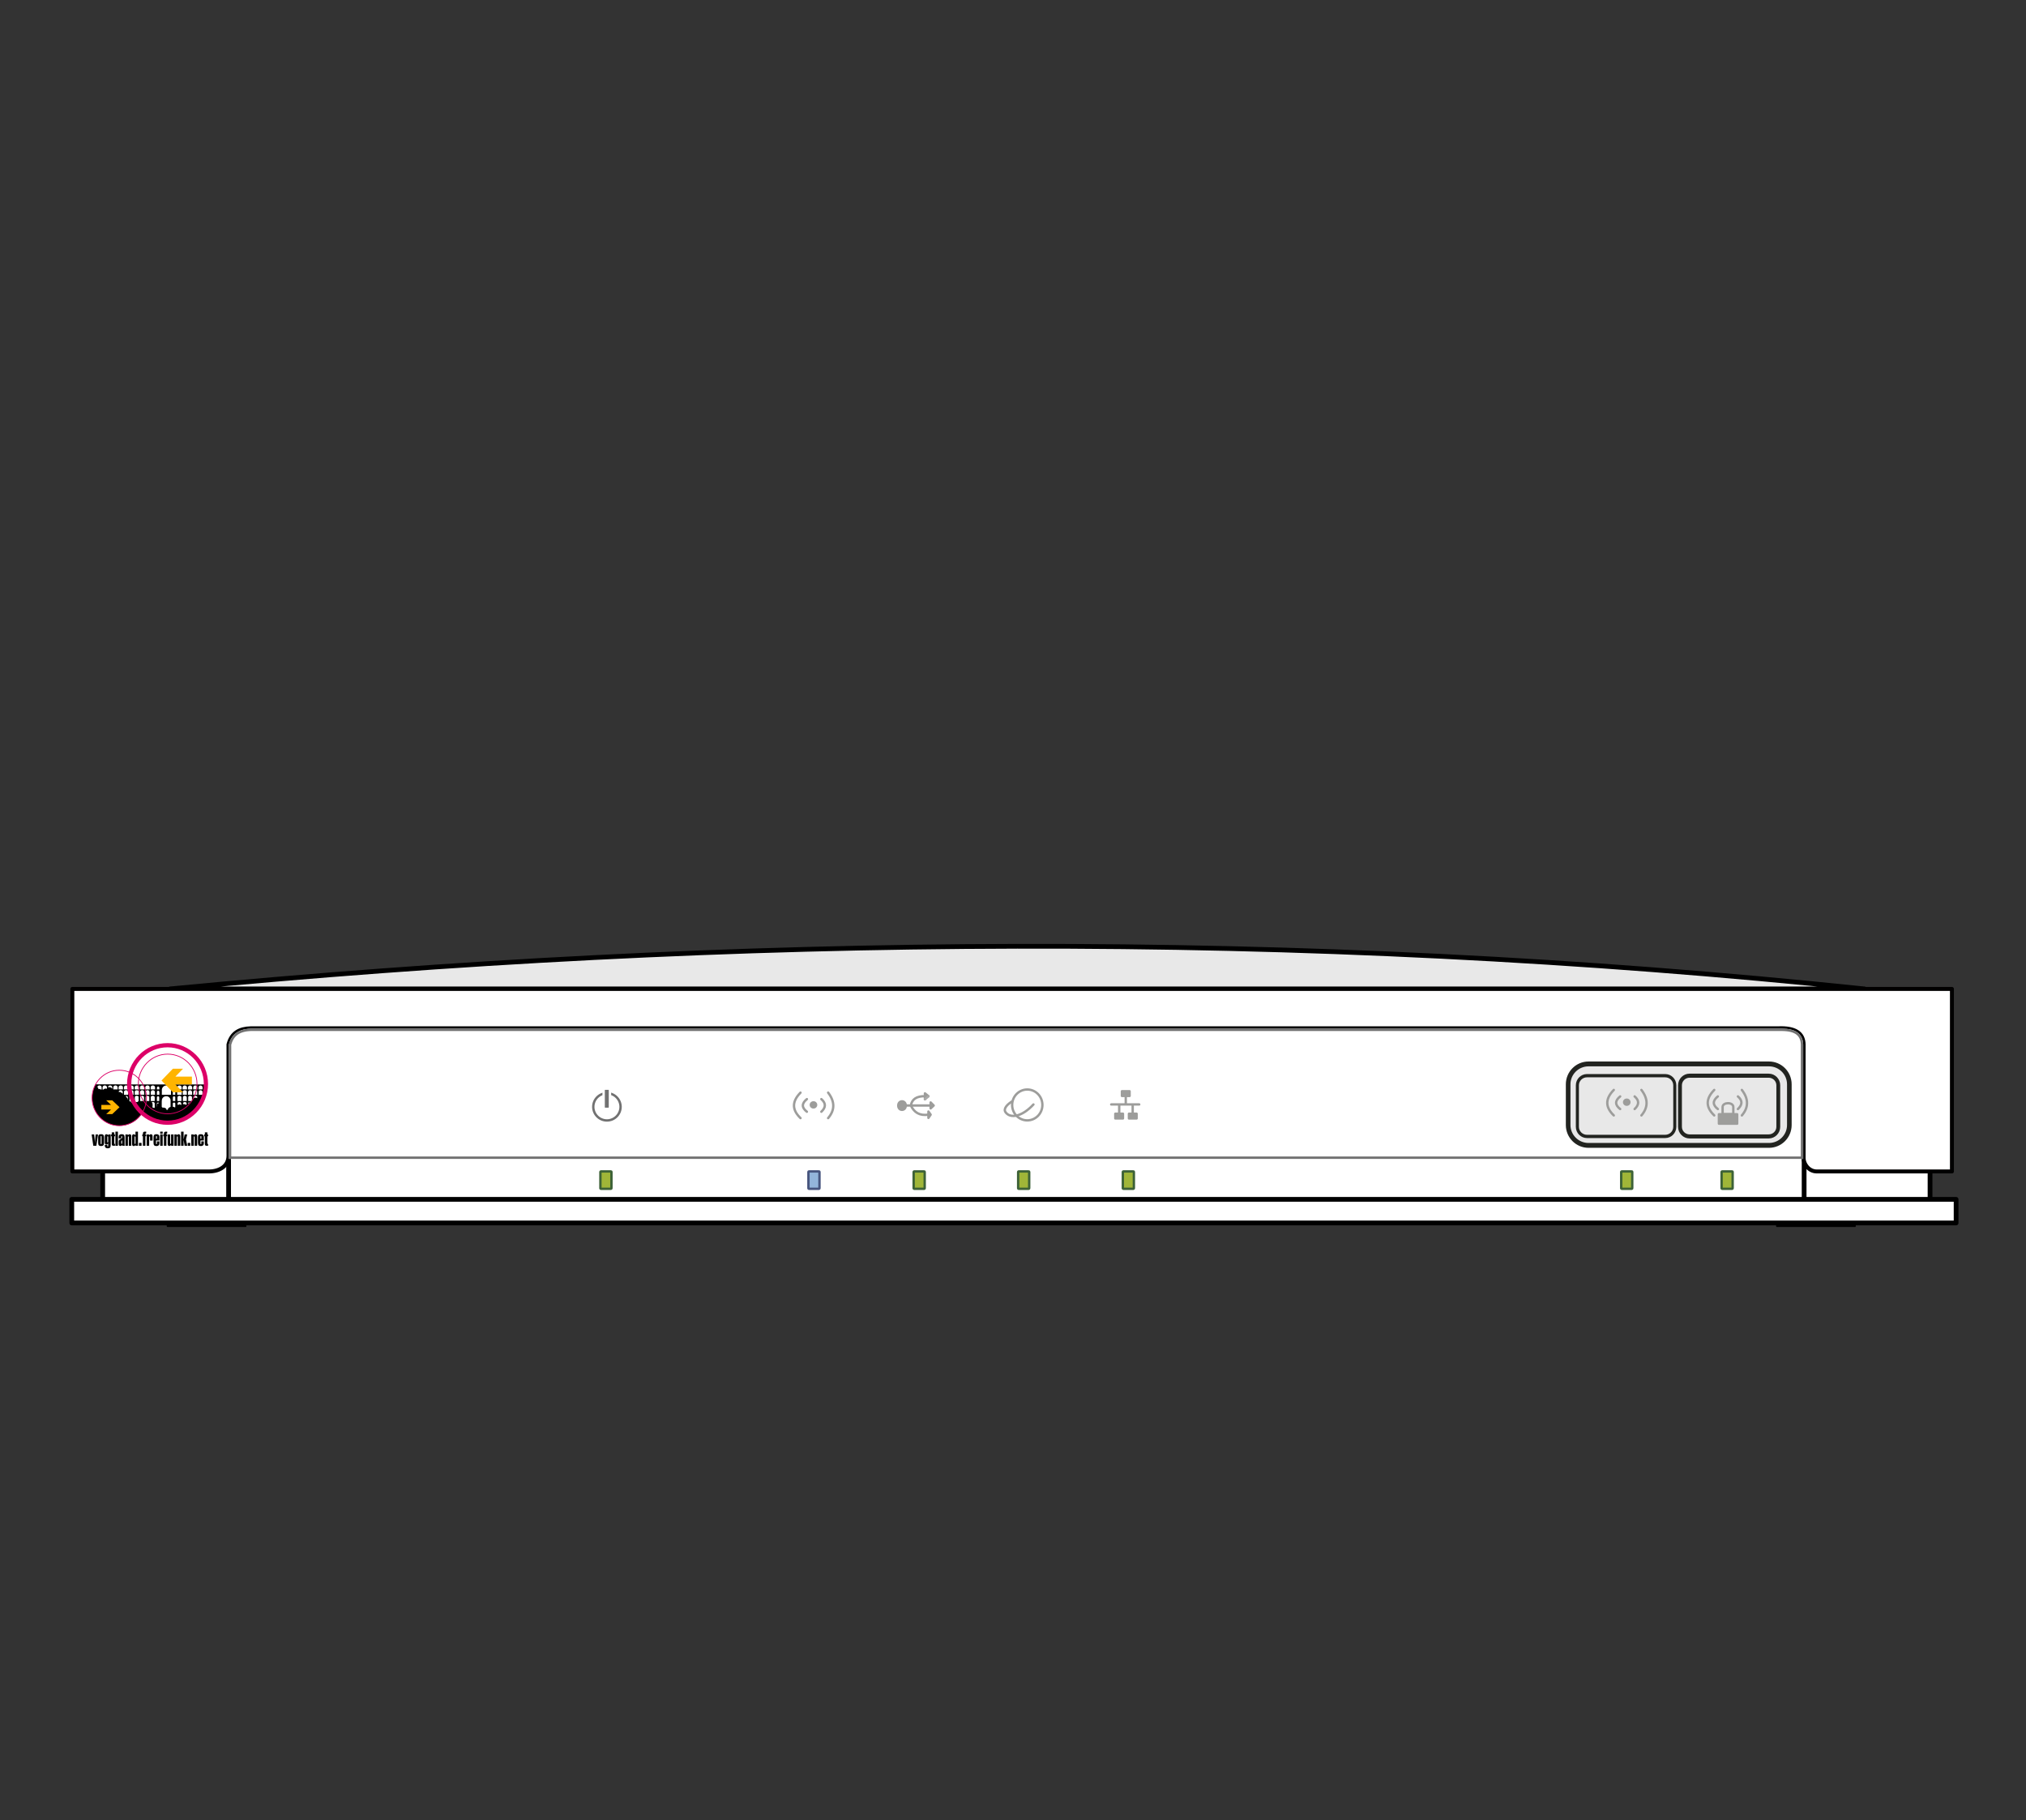 <?xml version="1.0" encoding="UTF-8" standalone="no"?>
<svg
   xmlns:dc="http://purl.org/dc/elements/1.1/"
   xmlns:cc="http://creativecommons.org/ns#"
   xmlns:rdf="http://www.w3.org/1999/02/22-rdf-syntax-ns#"
   xmlns:svg="http://www.w3.org/2000/svg"
   xmlns="http://www.w3.org/2000/svg"
   xmlns:sodipodi="http://sodipodi.sourceforge.net/DTD/sodipodi-0.dtd"
   xmlns:inkscape="http://www.inkscape.org/namespaces/inkscape"
   width="100%"
   height="100%"
   viewBox="0 0 1280 1150"
   version="1.1"
   xml:space="preserve"
   style="fill-rule:evenodd;clip-rule:evenodd;stroke-linecap:round;stroke-linejoin:round;stroke-miterlimit:1.414;"
   id="svg151"
   sodipodi:docname="-1614968110.svg"
   inkscape:version="0.92.2 (5c3e80d, 2017-08-06)"><rect x="0" y="0" width="1280" height="1150" fill="#333333" stroke="none"/><defs
     id="defs155" /><sodipodi:namedview
     pagecolor="#ffffff"
     bordercolor="#666666"
     borderopacity="1"
     objecttolerance="10"
     gridtolerance="10"
     guidetolerance="10"
     inkscape:pageopacity="0"
     inkscape:pageshadow="2"
     inkscape:window-width="2736"
     inkscape:window-height="1719"
     id="namedview153"
     showgrid="false"
     inkscape:zoom="2.4147246"
     inkscape:cx="163.24153"
     inkscape:cy="453.17797"
     inkscape:window-x="-13"
     inkscape:window-y="-13"
     inkscape:window-maximized="1"
     inkscape:current-layer="svg151" /><g
     id="Netgear Front"><g
       transform="matrix(7.637,0,0,1,-863.442,0)"
       id="g4"><rect
         x="130.092"
         y="641.887"
         width="137.214"
         height="123.814"
         style="fill:white;stroke-width:0.18px;stroke:black;"
         id="rect2" /></g><g
       id="boden"><rect
         x="1122.6"
         y="766.36"
         width="49.355"
         height="8.411"
         style="fill:black;stroke-width:1px;stroke:black;"
         id="rect6" /><g
         transform="matrix(1,0,0,1,-1016.77,0)"
         id="g10"><rect
           x="1122.6"
           y="766.36"
           width="49.355"
           height="8.411"
           style="fill:black;stroke-width:1px;stroke:black;"
           id="rect8" /></g><rect
         x="64.872"
         y="727.852"
         width="79.556"
         height="32.669"
         style="fill:white;stroke-width:3px;stroke:black;"
         id="rect12" /><g
         transform="matrix(1,0,0,1,1074.95,0)"
         id="g16"><rect
           x="64.872"
           y="727.852"
           width="79.556"
           height="32.669"
           style="fill:white;stroke-width:3px;stroke:black;"
           id="rect14" /></g><rect
         x="45.343"
         y="757.801"
         width="1190.5"
         height="14.923"
         style="fill:white;stroke-width:3px;stroke:black;"
         id="rect18" /></g><path
       d="M107.462,624.844L1177.9,624.844C821.085,587.453 464.271,590.381 107.462,624.844Z"
       style="fill:rgb(232,232,232);stroke-width:3px;stroke:black;"
       id="path21" /><path
       d="M45.705,740.17L131.933,740.17C138.759,740.17 144.351,736.776 144.351,730.257L144.351,659.958C146.244,652.499 151.473,649.886 158.39,649.724L1123.31,649.724C1134.12,649.214 1139.38,652.731 1139.5,659.958L1139.5,731.857C1139.5,735.254 1142.61,740.17 1147.81,740.17L1233.2,740.17L1233.2,624.844L45.705,624.844L45.705,740.17Z"
       style="fill:white;stroke-width:2.5px;stroke:rgb(1,0,0);"
       id="path23" /><g
       id="red"><path
         d="M144.598,659.958C146.068,654.338 149.674,650.278 158.39,649.947L1125.97,649.947C1133.74,650.026 1138.98,652.562 1139.24,659.958L1139.24,732.227L144.598,732.227L144.598,659.958Z"
         style="fill:white;"
         id="path25" /><path
         d="M1126.15,649.95L1126.34,649.953L1126.52,649.957L1126.69,649.962L1126.87,649.968L1127.05,649.975L1127.22,649.983L1127.4,649.992L1127.57,650.001L1127.75,650.012L1127.92,650.024L1128.09,650.036L1128.26,650.05L1128.43,650.065L1128.6,650.08L1128.76,650.097L1128.93,650.114L1129.09,650.133L1129.26,650.153L1129.42,650.173L1129.58,650.195L1129.74,650.218L1129.9,650.242L1130.06,650.267L1130.22,650.293L1130.37,650.32L1130.53,650.348L1130.68,650.377L1130.83,650.407L1130.99,650.439L1131.14,650.471L1131.29,650.505L1131.43,650.539L1131.58,650.575L1131.73,650.612L1131.87,650.65L1132.02,650.69L1132.16,650.73L1132.3,650.772L1132.44,650.814L1132.58,650.858L1132.71,650.903L1132.85,650.95L1132.99,650.997L1133.12,651.046L1133.25,651.096L1133.38,651.147L1133.52,651.199L1133.64,651.253L1133.77,651.308L1133.9,651.364L1134.02,651.421L1134.15,651.48L1134.27,651.539L1134.39,651.601L1134.51,651.663L1134.63,651.727L1134.75,651.792L1134.86,651.858L1134.98,651.925L1135.09,651.994L1135.2,652.064L1135.31,652.136L1135.42,652.209L1135.53,652.283L1135.64,652.359L1135.74,652.435L1135.84,652.514L1135.95,652.593L1136.05,652.674L1136.15,652.757L1136.24,652.84L1136.34,652.926L1136.44,653.012L1136.53,653.1L1136.62,653.189L1136.71,653.28L1136.8,653.372L1136.89,653.466L1136.98,653.561L1137.06,653.658L1137.14,653.756L1137.23,653.855L1137.31,653.956L1137.38,654.059L1137.46,654.163L1137.54,654.268L1137.61,654.375L1137.68,654.483L1137.76,654.593L1137.83,654.705L1137.89,654.818L1137.96,654.932L1138.02,655.048L1138.09,655.166L1138.15,655.285L1138.21,655.405L1138.27,655.528L1138.33,655.652L1138.38,655.777L1138.43,655.904L1138.49,656.033L1138.54,656.163L1138.58,656.295L1138.63,656.428L1138.68,656.563L1138.72,656.7L1138.76,656.838L1138.8,656.978L1138.84,657.119L1138.88,657.263L1138.91,657.408L1138.95,657.554L1138.98,657.702L1139.01,657.852L1139.04,658.004L1139.06,658.157L1139.09,658.312L1139.11,658.469L1139.13,658.628L1139.15,658.788L1139.17,658.95L1139.18,659.113L1139.2,659.279L1139.21,659.446L1139.22,659.615L1139.23,659.785L1139.24,659.958L1139.24,732.227L144.598,732.227L144.598,659.958L144.633,659.826L144.669,659.695L144.705,659.565L144.742,659.436L144.78,659.306L144.819,659.178L144.859,659.05L144.9,658.923L144.941,658.796L144.983,658.67L145.026,658.545L145.07,658.42L145.115,658.296L145.161,658.172L145.208,658.05L145.255,657.928L145.304,657.806L145.353,657.685L145.404,657.565L145.455,657.446L145.507,657.327L145.56,657.209L145.615,657.092L145.67,656.975L145.726,656.859L145.783,656.744L145.841,656.63L145.9,656.516L145.961,656.403L146.022,656.291L146.084,656.18L146.147,656.069L146.212,655.959L146.277,655.85L146.344,655.742L146.411,655.634L146.48,655.528L146.55,655.422L146.621,655.316L146.693,655.212L146.766,655.109L146.84,655.006L146.915,654.904L146.992,654.803L147.07,654.703L147.148,654.604L147.228,654.505L147.31,654.408L147.392,654.311L147.476,654.215L147.56,654.12L147.646,654.026L147.734,653.933L147.822,653.841L147.912,653.749L148.003,653.659L148.095,653.569L148.189,653.481L148.283,653.393L148.379,653.306L148.477,653.22L148.575,653.136L148.675,653.052L148.777,652.969L148.879,652.887L148.983,652.806L149.088,652.726L149.195,652.647L149.303,652.569L149.412,652.492L149.523,652.416L149.635,652.341L149.749,652.267L149.864,652.194L149.98,652.122L150.098,652.051L150.217,651.981L150.338,651.912L150.46,651.845L150.583,651.778L150.708,651.712L150.835,651.648L150.963,651.584L151.092,651.522L151.223,651.461L151.356,651.401L151.489,651.341L151.625,651.283L151.762,651.227L151.9,651.171L152.041,651.116L152.182,651.063L152.325,651.011L152.47,650.959L152.617,650.909L152.764,650.861L152.914,650.813L153.065,650.766L153.218,650.721L153.372,650.677L153.528,650.634L153.686,650.592L153.845,650.552L154.006,650.512L154.169,650.474L154.333,650.437L154.499,650.402L154.667,650.367L154.836,650.334L155.008,650.302L155.18,650.271L155.355,650.242L155.531,650.214L155.709,650.187L155.889,650.161L156.071,650.137L156.254,650.114L156.439,650.092L156.626,650.072L156.815,650.053L157.005,650.035L157.197,650.018L157.391,650.003L157.587,649.989L157.785,649.977L157.985,649.966L158.186,649.956L158.39,649.947L1125.97,649.947L1126.15,649.95ZM158.421,651.448L158.253,651.454L158.063,651.464L157.874,651.474L157.687,651.486L157.502,651.499L157.32,651.513L157.139,651.529L156.96,651.545L156.783,651.563L156.608,651.583L156.435,651.603L156.264,651.624L156.094,651.647L155.927,651.671L155.762,651.696L155.598,651.722L155.436,651.749L155.276,651.778L155.118,651.807L154.962,651.838L154.808,651.87L154.655,651.902L154.504,651.936L154.356,651.971L154.208,652.007L154.063,652.044L153.92,652.082L153.778,652.121L153.637,652.161L153.499,652.202L153.362,652.244L153.227,652.287L153.094,652.331L152.963,652.376L152.833,652.422L152.704,652.469L152.578,652.517L152.453,652.566L152.329,652.615L152.208,652.666L152.087,652.717L151.968,652.77L151.852,652.823L151.736,652.877L151.622,652.932L151.509,652.988L151.398,653.044L151.288,653.102L151.18,653.161L151.073,653.22L150.968,653.28L150.864,653.341L150.761,653.402L150.66,653.465L150.561,653.528L150.462,653.592L150.364,653.658L150.269,653.723L150.174,653.79L150.081,653.857L149.989,653.926L149.898,653.995L149.808,654.064L149.72,654.135L149.633,654.206L149.547,654.279L149.462,654.352L149.378,654.426L149.295,654.5L149.214,654.576L149.133,654.652L149.054,654.729L148.976,654.807L148.899,654.885L148.822,654.965L148.748,655.045L148.673,655.126L148.6,655.208L148.528,655.29L148.457,655.374L148.387,655.458L148.318,655.543L148.25,655.629L148.182,655.716L148.116,655.803L148.051,655.892L147.986,655.981L147.922,656.071L147.86,656.162L147.798,656.253L147.737,656.346L147.677,656.439L147.618,656.533L147.56,656.628L147.502,656.724L147.446,656.821L147.39,656.918L147.335,657.016L147.281,657.115L147.228,657.215L147.175,657.316L147.123,657.418L147.073,657.52L147.023,657.623L146.973,657.727L146.925,657.832L146.877,657.938L146.83,658.044L146.784,658.152L146.739,658.26L146.694,658.368L146.651,658.478L146.608,658.589L146.565,658.7L146.524,658.812L146.483,658.925L146.443,659.038L146.404,659.153L146.365,659.268L146.327,659.384L146.29,659.5L146.253,659.617L146.218,659.736L146.183,659.855L146.148,659.974L146.115,660.094L146.098,660.155L146.098,730.727L1137.74,730.727L1137.74,659.988L1137.73,659.854L1137.73,659.7L1137.71,659.548L1137.7,659.398L1137.69,659.25L1137.68,659.104L1137.66,658.96L1137.64,658.818L1137.63,658.678L1137.61,658.54L1137.58,658.404L1137.56,658.27L1137.54,658.137L1137.51,658.007L1137.48,657.878L1137.45,657.752L1137.42,657.627L1137.39,657.504L1137.36,657.383L1137.32,657.263L1137.29,657.146L1137.25,657.03L1137.21,656.916L1137.17,656.803L1137.13,656.693L1137.09,656.584L1137.05,656.476L1137,656.371L1136.96,656.266L1136.91,656.164L1136.86,656.063L1136.81,655.964L1136.76,655.866L1136.71,655.769L1136.66,655.674L1136.6,655.58L1136.55,655.489L1136.49,655.398L1136.43,655.308L1136.37,655.22L1136.31,655.133L1136.25,655.048L1136.19,654.963L1136.12,654.88L1136.06,654.799L1135.99,654.718L1135.93,654.639L1135.86,654.56L1135.79,654.483L1135.71,654.407L1135.64,654.332L1135.57,654.258L1135.49,654.185L1135.42,654.113L1135.34,654.042L1135.26,653.973L1135.18,653.904L1135.1,653.836L1135.02,653.769L1134.93,653.704L1134.85,653.639L1134.76,653.575L1134.67,653.512L1134.58,653.45L1134.49,653.389L1134.4,653.329L1134.3,653.27L1134.21,653.212L1134.11,653.155L1134.01,653.099L1133.91,653.043L1133.81,652.989L1133.71,652.936L1133.6,652.883L1133.5,652.832L1133.39,652.781L1133.28,652.731L1133.17,652.682L1133.06,652.635L1132.95,652.588L1132.83,652.542L1132.72,652.497L1132.6,652.453L1132.48,652.41L1132.36,652.368L1132.24,652.326L1132.12,652.286L1131.99,652.247L1131.87,652.209L1131.74,652.171L1131.61,652.135L1131.48,652.099L1131.35,652.065L1131.22,652.031L1131.09,651.998L1130.95,651.967L1130.81,651.936L1130.68,651.906L1130.54,651.877L1130.4,651.85L1130.25,651.823L1130.11,651.797L1129.97,651.772L1129.82,651.748L1129.67,651.724L1129.53,651.702L1129.38,651.681L1129.22,651.661L1129.07,651.641L1128.92,651.623L1128.76,651.605L1128.61,651.589L1128.45,651.573L1128.29,651.559L1128.13,651.545L1127.97,651.532L1127.81,651.52L1127.65,651.509L1127.49,651.499L1127.32,651.489L1127.15,651.481L1126.99,651.474L1126.82,651.467L1126.65,651.461L1126.48,651.457L1126.31,651.453L1126.13,651.45L1125.96,651.448L158.421,651.448Z"
         style="fill:rgb(113,113,113);"
         id="path27" /></g><g
       id="buttons"
       transform="matrix(0.951,0,0,1,48.557,0)"><path
         d="M1137.67,685.1C1137.67,677.997 1131.61,672.23 1124.14,672.23L1004.26,672.23C996.79,672.23 990.726,677.997 990.726,685.1L990.726,710.839C990.726,717.942 996.79,723.708 1004.26,723.708L1124.14,723.708C1131.61,723.708 1137.67,717.942 1137.67,710.839L1137.67,685.1Z"
         style="fill:rgb(232,232,232);stroke-width:3.07px;stroke:rgb(34,36,32);"
         id="path30" /><g
         transform="matrix(0.992,0,0,1,9.337,0)"
         id="g34"><path
           d="M1130.03,685.726C1130.03,682.38 1127.15,679.665 1123.6,679.665L1070.62,679.665C1067.08,679.665 1064.2,682.38 1064.2,685.726L1064.2,711.978C1064.2,715.324 1067.08,718.039 1070.62,718.039L1123.6,718.039C1127.15,718.039 1130.03,715.324 1130.03,711.978L1130.03,685.726Z"
           style="fill:rgb(232,232,232);stroke-width:2.57px;stroke:rgb(34,36,32);"
           id="path32" /></g><g
         transform="matrix(0.983,0,0,1,-49.252,0)"
         id="g38"><path
           d="M1130.03,685.726C1130.03,682.38 1127.13,679.665 1123.55,679.665L1070.68,679.665C1067.1,679.665 1064.2,682.38 1064.2,685.726L1064.2,711.978C1064.2,715.324 1067.1,718.039 1070.68,718.039L1123.55,718.039C1127.13,718.039 1130.03,715.324 1130.03,711.978L1130.03,685.726Z"
           style="fill:rgb(232,232,232);stroke-width:2.07px;stroke:rgb(34,36,32);"
           id="path36" /></g></g><g
       id="Beschriftung"
       transform="matrix(1,0,0,1,0,185.87)"><g
         id="wifi"><path
           d="M1019.57,502.796C1013.58,508.899 1014.62,514.14 1019.57,518.901"
           style="fill:none;stroke-width:1.5px;stroke:rgb(157,157,155);"
           id="path41" /><path
           d="M1037.02,502.796C1041.43,508.555 1041.3,513.911 1037.02,518.901"
           style="fill:none;stroke-width:1.5px;stroke:rgb(157,157,155);"
           id="path43" /><ellipse
           cx="1027.76"
           cy="510.538"
           rx="1.654"
           ry="1.591"
           style="fill:rgb(157,157,155);stroke-width:1.5px;stroke:rgb(157,157,155);"
           id="ellipse45" /><path
           d="M1023.6,506.896C1020.11,509.701 1020.33,512.351 1023.6,514.873"
           style="fill:none;stroke-width:1.5px;stroke:rgb(157,157,155);"
           id="path47" /><path
           d="M1032.74,506.896C1035.78,509.521 1035.6,512.182 1032.74,514.873"
           style="fill:none;stroke-width:1.5px;stroke:rgb(157,157,155);"
           id="path49" /></g><g
         id="wifi secure"
         transform="matrix(1,0,0,1,63.461,0)"><path
           d="M1019.57,502.796C1013.58,508.899 1014.62,514.14 1019.57,518.901"
           style="fill:none;stroke-width:1.5px;stroke:rgb(157,157,155);"
           id="path52" /><path
           d="M1037.02,502.796C1041.43,508.555 1041.3,513.911 1037.02,518.901"
           style="fill:none;stroke-width:1.5px;stroke:rgb(157,157,155);"
           id="path54" /><g
           transform="matrix(1,0,0,1,-1.752,0)"
           id="g58"><path
             d="M1023.6,506.896C1020.11,509.701 1020.33,512.351 1023.6,514.873"
             style="fill:none;stroke-width:1.5px;stroke:rgb(157,157,155);"
             id="path56" /></g><g
           transform="matrix(1,0,0,1,-68.992,0)"
           id="g62"><rect
             x="1091.52"
             y="518.16"
             width="11.528"
             height="5.96"
             style="fill:rgb(157,157,155);stroke-width:1.5px;stroke:rgb(157,157,155);"
             id="rect60" /></g><g
           transform="matrix(1,0,0,1,-68.992,0)"
           id="g66"><path
             d="M1093.85,518.137L1093.85,513.588C1093.85,510.4 1100.61,510.34 1100.61,513.588L1100.61,518.137L1093.85,518.137Z"
             style="fill:none;stroke-width:1.5px;stroke:rgb(157,157,155);"
             id="path64" /></g><g
           transform="matrix(1,0,0,1,1.787,0)"
           id="g70"><path
             d="M1032.74,506.896C1035.78,509.521 1035.6,512.182 1032.74,514.873"
             style="fill:none;stroke-width:1.5px;stroke:rgb(157,157,155);"
             id="path68" /></g></g><g
         id="usb"
         transform="matrix(1,0,0,1,-1.134,0)"><ellipse
           cx="571.006"
           cy="512.691"
           rx="2.363"
           ry="2.68"
           style="fill:rgb(157,157,155);stroke-width:1.5px;stroke:rgb(157,157,155);"
           id="ellipse73" /><path
           d="M571.367,512.64L591.021,512.64L589.102,510.702L589.102,514.443L591.021,512.64L576.604,512.64C577.242,508.629 580.24,506.696 585.494,506.755L587.709,506.755L585.494,504.967L585.494,508.697L585.494,506.755C580.558,506.702 577.332,508.395 576.604,512.64C578.665,517.021 582.148,519.272 587.709,518.411L587.709,516.448L589.102,518.411L587.709,520.46L587.709,518.411"
           style="fill:none;stroke-width:1.5px;stroke:rgb(157,157,155);"
           id="path75" /><path
           d="M587.709,506.844L585.494,508.697"
           style="fill:none;stroke-width:1.5px;stroke:rgb(170,170,169);"
           id="path77" /></g><g
         id="online"><ellipse
           cx="649.019"
           cy="512.278"
           rx="9.557"
           ry="9.754"
           style="fill:white;stroke-width:1.5px;stroke:rgb(157,157,155);"
           id="ellipse80" /><path
           d="M639.222,510.138C634.846,512.997 634.214,515.404 635.255,516.842C638.233,521.082 645.716,519.778 652.917,511.973"
           style="fill:none;stroke-width:1.5px;stroke:rgb(157,157,155);"
           id="path82" /></g><g
         id="wifi1"
         transform="matrix(1,0,0,1,-513.822,1.701)"><path
           d="M1019.57,502.796C1013.58,508.899 1014.62,514.14 1019.57,518.901"
           style="fill:none;stroke-width:1.5px;stroke:rgb(157,157,155);"
           id="path85" /><path
           d="M1037.02,502.796C1041.43,508.555 1041.3,513.911 1037.02,518.901"
           style="fill:none;stroke-width:1.5px;stroke:rgb(157,157,155);"
           id="path87" /><ellipse
           cx="1027.76"
           cy="510.538"
           rx="1.654"
           ry="1.591"
           style="fill:rgb(157,157,155);stroke-width:1.5px;stroke:rgb(157,157,155);"
           id="ellipse89" /><path
           d="M1023.6,506.896C1020.11,509.701 1020.33,512.351 1023.6,514.873"
           style="fill:none;stroke-width:1.5px;stroke:rgb(157,157,155);"
           id="path91" /><path
           d="M1032.74,506.896C1035.78,509.521 1035.6,512.182 1032.74,514.873"
           style="fill:none;stroke-width:1.5px;stroke:rgb(157,157,155);"
           id="path93" /></g><g
         id="power"><g
           transform="matrix(1,0,0,1,-0.146,0)"
           id="g98"><ellipse
             cx="383.593"
             cy="513.473"
             rx="8.626"
             ry="8.604"
             style="fill:white;stroke-width:1.5px;stroke:rgb(113,113,113);"
             id="ellipse96" /></g><g
           transform="matrix(1,0,0,1,-0.609,-0.502)"
           id="g102"><path
             d="M385.973,503.47C385.973,502.918 385.526,502.471 384.974,502.471L382.977,502.471C382.425,502.471 381.978,502.918 381.978,503.47L381.978,514.245C381.978,514.796 382.425,515.244 382.977,515.244L384.974,515.244C385.526,515.244 385.973,514.796 385.973,514.245L385.973,503.47Z"
             style="fill:rgb(113,113,113);stroke-width:1.5px;stroke:white;"
             id="path100" /></g></g></g><g
       id="net"
       transform="matrix(1,0,0,1,-1.349,-1.598)"><path
         d="M703.401,699.434L721.099,699.434L712.587,699.434L712.587,694.02L712.587,699.434L708.449,699.434L708.449,704.983L708.449,699.434L716.964,699.434L716.964,704.983"
         style="fill:none;stroke-width:1.5px;stroke:rgb(157,157,155);"
         id="path106" /><g
         transform="matrix(1,0,0,1,-0.224,0)"
         id="g110"><rect
           x="710.394"
           y="691.089"
           width="4.838"
           height="2.974"
           style="fill:rgb(157,157,155);stroke-width:1.5px;stroke-linecap:square;stroke-linejoin:miter;stroke:rgb(157,157,155);"
           id="rect108" /></g><g
         transform="matrix(1,0,0,1,4.208,14.207)"
         id="g114"><rect
           x="710.394"
           y="691.089"
           width="4.838"
           height="2.974"
           style="fill:rgb(157,157,155);stroke-width:1.5px;stroke-linecap:square;stroke-linejoin:miter;stroke:rgb(157,157,155);"
           id="rect112" /></g><g
         transform="matrix(1,0,0,1,-4.41,14.207)"
         id="g118"><rect
           x="710.394"
           y="691.089"
           width="4.838"
           height="2.974"
           style="fill:rgb(157,157,155);stroke-width:1.5px;stroke-linecap:square;stroke-linejoin:miter;stroke:rgb(157,157,155);"
           id="rect116" /></g></g><g
       id="led"><g
         transform="matrix(1,0,0,1,-0.561,0.667)"
         id="g123"><path
           d="M386.864,739.79C386.864,739.616 386.723,739.476 386.55,739.476L380.197,739.476C380.024,739.476 379.883,739.616 379.883,739.79L379.883,750.145C379.883,750.318 380.024,750.459 380.197,750.459L386.55,750.459C386.723,750.459 386.864,750.318 386.864,750.145L386.864,739.79Z"
           style="fill:rgb(160,182,56);stroke-width:1.5px;stroke:rgb(61,98,55);"
           id="path121" /></g><g
         transform="matrix(1,0,0,1,130.868,0.667)"
         id="g127"><path
           d="M386.864,739.79C386.864,739.616 386.723,739.476 386.55,739.476L380.197,739.476C380.024,739.476 379.883,739.616 379.883,739.79L379.883,750.145C379.883,750.318 380.024,750.459 380.197,750.459L386.55,750.459C386.723,750.459 386.864,750.318 386.864,750.145L386.864,739.79Z"
           style="fill:rgb(147,181,218);stroke-width:1.5px;stroke:rgb(71,85,126);"
           id="path125" /></g><g
         transform="matrix(1,0,0,1,197.348,0.667)"
         id="g131"><path
           d="M386.864,739.79C386.864,739.616 386.723,739.476 386.55,739.476L380.197,739.476C380.024,739.476 379.883,739.616 379.883,739.79L379.883,750.145C379.883,750.318 380.024,750.459 380.197,750.459L386.55,750.459C386.723,750.459 386.864,750.318 386.864,750.145L386.864,739.79Z"
           style="fill:rgb(160,182,56);stroke-width:1.5px;stroke:rgb(61,98,55);"
           id="path129" /></g><g
         transform="matrix(1,0,0,1,263.368,0.667)"
         id="g135"><path
           d="M386.864,739.79C386.864,739.616 386.723,739.476 386.55,739.476L380.197,739.476C380.024,739.476 379.883,739.616 379.883,739.79L379.883,750.145C379.883,750.318 380.024,750.459 380.197,750.459L386.55,750.459C386.723,750.459 386.864,750.318 386.864,750.145L386.864,739.79Z"
           style="fill:rgb(160,182,56);stroke-width:1.5px;stroke:rgb(61,98,55);"
           id="path133" /></g><g
         transform="matrix(1,0,0,1,329.506,0.667)"
         id="g139"><path
           d="M386.864,739.79C386.864,739.616 386.723,739.476 386.55,739.476L380.197,739.476C380.024,739.476 379.883,739.616 379.883,739.79L379.883,750.145C379.883,750.318 380.024,750.459 380.197,750.459L386.55,750.459C386.723,750.459 386.864,750.318 386.864,750.145L386.864,739.79Z"
           style="fill:rgb(160,182,56);stroke-width:1.5px;stroke:rgb(61,98,55);"
           id="path137" /></g><g
         transform="matrix(1,0,0,1,644.37,0.667)"
         id="g143"><path
           d="M386.864,739.79C386.864,739.616 386.723,739.476 386.55,739.476L380.197,739.476C380.024,739.476 379.883,739.616 379.883,739.79L379.883,750.145C379.883,750.318 380.024,750.459 380.197,750.459L386.55,750.459C386.723,750.459 386.864,750.318 386.864,750.145L386.864,739.79Z"
           style="fill:rgb(160,182,56);stroke-width:1.5px;stroke:rgb(61,98,55);"
           id="path141" /></g><g
         transform="matrix(1,0,0,1,707.797,0.667)"
         id="g147"><path
           d="M386.864,739.79C386.864,739.616 386.723,739.476 386.55,739.476L380.197,739.476C380.024,739.476 379.883,739.616 379.883,739.79L379.883,750.145C379.883,750.318 380.024,750.459 380.197,750.459L386.55,750.459C386.723,750.459 386.864,750.318 386.864,750.145L386.864,739.79Z"
           style="fill:rgb(160,182,56);stroke-width:1.5px;stroke:rgb(61,98,55);"
           id="path145" /></g></g></g><rect
     id="rect100"
     width="81.5"
     height="74.96"
     x="54.245"
     y="654.525"
     style="clip-rule:evenodd;fill:#ffffff;fill-rule:evenodd;stroke-width:0.282;stroke-linecap:round;stroke-linejoin:round;stroke-miterlimit:1.414" /><g
     style="clip-rule:evenodd;fill-rule:evenodd;stroke-linecap:round;stroke-linejoin:round;stroke-miterlimit:1.414"
     transform="matrix(0.248,0,0,0.248,118.863,457.87)"
     id="g4207"><path
       inkscape:connector-curvature="0"
       style="fill:#000000"
       d="m -235.535,916.297 a 68.833,70.486 0 0 0 -8.918,34.615 68.833,70.486 0 0 0 4.384,24.347 69.305,70.368 0 0 0 0.743,2.064 68.833,70.486 0 0 0 1.273,2.937 69.305,70.368 0 0 0 1.974,4.164 68.833,70.486 0 0 0 0.176,0.355 c 0.006,-0.002 0.011,-0.006 0.017,-0.01 a 69.305,70.368 0 0 0 60.976,37.102 69.305,70.368 0 0 0 57.729,-31.628 99.429,99.429 0 0 0 65.504,24.904 99.429,99.429 0 0 0 74.586,-33.806 h -1.134 a 99.031,99.031 0 0 0 19.217,-29.606 100.092,100.092 0 0 0 0.915,-2.508 99.031,99.031 0 0 0 2.192,-6.178 100.092,100.092 0 0 0 0.963,-3.766 c -0.207,0.278 -0.416,0.546 -0.922,1.152 -0.2,0.225 -0.6,0.501 -0.938,0.614 -0.325,0.125 -0.901,0.351 -1.289,0.513 -0.388,0.163 -0.937,0.299 -1.225,0.299 h -0.513 v -3.664 c 0,-3.565 0.011,-3.666 0.299,-4.279 0.507,-1.088 1.645,-1.87 3.004,-2.217 h 0.639 v -0.125 c 0.777,-0.113 1.599,-0.101 2.412,0.093 h 0.002 c 0.079,0.018 0.152,0.044 0.228,0.066 a 100.092,100.092 0 0 0 0.361,-2.379 h -2.128 -0.874 v -9.911 c 0.667,-0.116 1.36,-0.118 2.049,0.043 0.709,0.163 1.362,0.485 1.937,0.916 a 100.092,100.092 0 0 0 0.189,-3.805 h -80.534 c -58.718,7e-5 -89.319,-0.008 -119.436,-0.017 a 100.092,100.092 0 0 0 2.215,18.277 c 0.118,-0.965 0.383,-1.251 1.003,-1.85 1.101,-1.076 2.554,-1.601 4.355,-1.576 0.613,0.013 1.364,0.087 1.677,0.162 0.825,0.238 1.901,0.839 2.414,1.364 0.25,0.25 0.561,0.764 0.698,1.127 0.25,0.625 0.262,0.91 0.262,4.775 v 4.129 h -5.252 -3.101 a 100.092,100.092 0 0 0 0.955,2.871 c 0.132,-0.005 0.272,-0.048 0.343,-0.108 0.144,-0.144 0.677,-0.225 1.293,-0.239 0.616,-0.014 1.317,0.039 1.798,0.164 0.888,0.225 1.576,0.576 2.151,1.077 0.4,0.363 0.536,0.549 0.961,1.362 0.125,0.25 0.176,1.904 0.201,7.532 l 0.021,5.902 a 100.092,100.092 0 0 0 0.934,1.526 h -4.146 a 105.08,105.08 0 0 1 -0.118,-0.206 h -1.981 v -0.978 c 0,-0.527 -0.05,-1.028 -0.1,-1.104 -0.188,-0.288 -0.877,-0.527 -2.093,-0.727 -0.69,-0.125 -1.492,-0.303 -1.781,-0.403 l -0.54,-0.201 0.012,-5.342 c 0.01,-4.695 0.012,-5.541 0.388,-6.222 a 105.08,105.08 0 0 1 -4.291,-18.582 l -4.524,-0.031 -5.645,-0.025 0.039,-3.174 0.037,-3.16 0.351,-0.727 c 0.627,-1.279 1.996,-2.371 3.463,-2.798 0.891,-0.263 3.035,-0.162 3.913,0.189 0.569,0.221 1.051,0.489 1.472,0.81 a 105.08,105.08 0 0 1 -0.141,-3.957 c -49.408,-0.019 -75.833,-0.055 -81.096,-0.137 z m 50.214,2.929 c 0.531,-0.016 1.071,0.041 1.605,0.179 1.944,0.502 3.337,1.756 3.876,3.475 0.188,0.64 0.226,1.178 0.226,3.562 v 2.809 h -5.52 -5.518 v -2.809 c 0,-2.383 0.038,-2.922 0.226,-3.562 0.673,-2.14 2.803,-3.585 5.105,-3.654 z m -26.751,0.004 c 0.332,0.015 0.665,0.056 0.999,0.125 1.731,0.364 3.199,1.48 3.901,2.96 0.401,0.853 0.4,0.852 0.438,3.185 l 0.05,2.333 -0.727,-0.237 c -1.48,-0.502 -3.575,-0.515 -5.005,-0.039 -1.041,0.351 -2.219,1.029 -3.021,1.744 l -0.752,0.677 -0.916,-0.262 -0.903,-0.264 0.037,-3.149 0.039,-3.135 0.401,-0.853 c 0.944,-1.986 3.137,-3.186 5.46,-3.085 z m -13.453,0.019 c 0.634,0.024 1.251,0.134 1.773,0.332 1.016,0.389 1.98,1.103 2.52,1.893 0.778,1.104 0.853,1.53 0.853,4.955 v 3.037 l -0.839,0.15 -0.853,0.162 -0.752,-0.438 c -1.518,-0.903 -3.413,-1.294 -5.169,-1.08 -0.514,0.075 -0.978,0.101 -1.003,0.064 -0.038,-0.025 0.013,-0.176 0.089,-0.326 0.1,-0.176 0.113,-0.553 0.05,-1.092 -0.113,-1.091 -0.728,-2.181 -1.418,-2.545 -0.59,-0.301 -0.954,-0.967 -0.841,-1.569 0.188,-1.003 1.343,-2.307 2.622,-2.96 0.807,-0.423 1.913,-0.622 2.969,-0.583 z m 54.144,0.011 c 0.757,0.038 1.512,0.151 1.951,0.32 1.166,0.452 2.059,1.128 2.636,2.018 0.276,0.439 0.563,1.004 0.614,1.243 0.063,0.251 0.114,1.794 0.114,3.425 v 2.985 h -5.582 -5.595 l 0.039,-3.174 0.037,-3.16 0.351,-0.727 c 0.652,-1.317 1.932,-2.359 3.475,-2.798 0.445,-0.132 1.205,-0.169 1.962,-0.131 z m -27.879,0.002 c 0.881,-0.028 1.999,0.093 2.601,0.318 1.518,0.577 2.721,1.744 3.236,3.149 0.238,0.64 0.262,1.003 0.262,3.336 0,2.408 -0.013,2.596 -0.201,2.408 -0.138,-0.138 -0.226,-0.514 -0.276,-1.104 l -0.062,-0.891 -0.666,-0.426 c -0.364,-0.238 -0.878,-0.489 -1.154,-0.552 -0.464,-0.125 -0.752,-0.313 -1.856,-1.204 -0.426,-0.339 -0.563,-0.375 -1.441,-0.388 -0.527,-0.013 -1.242,-0.113 -1.569,-0.226 -0.74,-0.238 -0.991,-0.252 -2.057,-0.139 -0.74,0.088 -0.866,0.15 -1.343,0.652 l -0.538,0.54 v -0.552 c 0,-0.79 0.425,-2.045 0.94,-2.747 0.715,-0.966 2.095,-1.832 3.349,-2.095 0.213,-0.044 0.48,-0.07 0.774,-0.079 z m 68.674,0.066 c 0.626,0.002 1.255,0.094 1.862,0.282 1.601,0.5 3.139,1.939 3.527,3.315 0.1,0.325 0.15,1.588 0.15,3.477 v 2.952 h -5.628 -5.628 v -3.002 c 0,-3.389 0.062,-3.713 0.963,-4.889 1.041,-1.36 2.877,-2.144 4.754,-2.134 z m 26.926,0.019 c 0.588,0 1.35,0.076 1.688,0.176 1.588,0.413 2.853,1.439 3.529,2.815 l 0.349,0.7 0.039,3.151 0.037,3.164 h -5.58 -5.564 v -3.002 c 0,-2.639 0.025,-3.075 0.237,-3.625 0.775,-2.039 2.851,-3.366 5.265,-3.378 z m 13.737,0.004 c 0.693,0.003 1.391,0.084 1.91,0.247 1.476,0.45 2.712,1.476 3.338,2.74 0.275,0.575 0.337,0.936 0.424,2.25 0.062,0.863 0.077,2.289 0.027,3.164 l -0.075,1.601 h -5.628 -5.614 l 0.035,-3.166 c 0.037,-3.152 0.038,-3.149 0.376,-3.849 0.625,-1.263 1.85,-2.278 3.326,-2.753 0.5,-0.156 1.189,-0.235 1.881,-0.233 z m 121.817,0.006 c 0.295,0.016 0.592,0.059 0.888,0.127 1.526,0.35 2.826,1.39 3.538,2.828 l 0.413,0.837 0.037,3.1 0.05,3.102 h -5.215 -5.215 l 0.05,-3.102 0.037,-3.1 0.413,-0.837 c 0.952,-1.926 2.94,-3.069 5.005,-2.956 z m -176.202,0.002 c 0.588,-0.013 1.35,0.064 1.688,0.164 1.563,0.413 2.851,1.427 3.513,2.765 l 0.363,0.749 0.039,3.153 0.037,3.164 h -5.578 -5.578 l 0.037,-3.164 0.039,-3.153 0.349,-0.724 c 0.913,-1.839 2.815,-2.941 5.092,-2.954 z m 88.936,0.002 c 0.929,-9.8e-4 1.859,0.062 2.466,0.187 3.352,0.688 6.48,3.063 7.968,6.052 0.188,0.375 0.411,0.726 0.486,0.776 0.075,0.05 0.1,0.1 0.05,0.1 -0.05,0 0.026,0.324 0.164,0.712 0.563,1.613 0.587,2.051 0.637,9.043 l 0.039,6.693 -11.732,0.037 -11.732,0.025 0.039,-6.967 c 0.05,-6.766 0.049,-7.004 0.324,-7.98 0.35,-1.238 1.114,-2.864 1.827,-3.865 1.601,-2.239 4.351,-4.052 7.015,-4.615 0.594,-0.131 1.522,-0.197 2.45,-0.199 z m 60.243,0.002 c 0.507,-0.002 1.014,0.053 1.47,0.172 1.551,0.4 3.038,1.663 3.589,3.039 0.263,0.663 0.289,0.925 0.326,3.739 l 0.037,3.041 H 4.901 -0.49 l 0.039,-3.041 c 0.037,-2.814 0.064,-3.076 0.326,-3.739 0.538,-1.351 2.037,-2.625 3.525,-3.025 0.457,-0.119 0.964,-0.182 1.47,-0.185 z m -27.451,0.002 c 0.293,-0.02 0.59,-0.019 0.886,0.004 0.338,0.026 0.674,0.08 1.007,0.166 1.751,0.463 3.063,1.487 3.751,2.925 l 0.388,0.826 0.039,3.027 0.037,3.041 h -5.701 -5.705 l 0.039,-3.041 0.037,-3.027 0.388,-0.826 c 0.852,-1.781 2.783,-2.952 4.837,-3.095 z m 40.405,0.014 c 0.273,-0.021 0.549,-0.021 0.826,0 0.316,0.024 0.633,0.075 0.947,0.156 1.551,0.413 2.878,1.499 3.54,2.9 0.338,0.713 0.339,0.765 0.376,3.816 l 0.05,3.102 h -5.342 -5.34 l 0.05,-3.102 c 0.037,-3.052 0.039,-3.103 0.376,-3.816 0.833,-1.772 2.604,-2.911 4.517,-3.056 z m -134.668,0.004 c 1.301,0.037 1.44,0.064 2.34,0.502 1.163,0.55 2.026,1.362 2.539,2.4 l 0.363,0.751 0.037,3.153 0.039,3.164 h -5.58 -5.578 l 0.039,-3.164 0.037,-3.153 0.351,-0.725 c 0.463,-0.926 1.325,-1.8 2.288,-2.3 1.063,-0.563 1.525,-0.665 3.126,-0.627 z m 107.784,0.01 c 0.878,-0.028 1.991,0.091 2.591,0.316 1.576,0.6 2.791,1.813 3.241,3.251 0.213,0.688 0.249,1.152 0.249,3.591 v 2.801 h -5.564 -5.566 v -2.801 c 0,-3.177 0.137,-3.891 0.938,-4.991 0.713,-0.963 2.089,-1.825 3.34,-2.088 0.213,-0.044 0.479,-0.07 0.772,-0.079 z m -67.391,2.587 c 0.466,-0.011 0.939,0.041 1.233,0.166 0.638,0.263 1.337,0.952 1.65,1.64 0.275,0.588 0.299,0.775 0.299,3.089 v 2.477 h -3.126 -3.128 v -2.352 c 0,-1.864 0.039,-2.49 0.214,-2.965 0.225,-0.675 0.975,-1.501 1.663,-1.839 0.269,-0.131 0.728,-0.205 1.194,-0.216 z m 40.669,0.276 c 0.53,0.029 1.074,0.167 1.461,0.392 0.313,0.188 0.713,0.524 0.901,0.762 0.588,0.775 0.663,1.201 0.675,3.652 v 2.29 h -3.139 -3.141 l 0.05,-2.477 c 0.037,-2.439 0.038,-2.477 0.388,-3.052 0.388,-0.663 0.989,-1.163 1.677,-1.426 0.178,-0.069 0.387,-0.112 0.61,-0.133 0.167,-0.016 0.342,-0.017 0.519,-0.007 z m -68.053,9.11 c 0.728,0.013 1.953,0.165 2.375,0.324 1.126,0.438 2.39,1.662 2.79,2.713 0.25,0.663 0.262,0.94 0.262,4.642 v 3.938 h -5.078 -5.065 l 0.037,-4.102 c 0.037,-4.065 0.038,-4.09 0.351,-4.715 0.563,-1.138 1.8,-2.15 3.126,-2.551 0.313,-0.087 0.624,-0.187 0.687,-0.212 0.084,-0.031 0.272,-0.041 0.515,-0.037 z m -54.356,0.023 c 0.71,0.011 1.434,0.086 1.879,0.218 1.405,0.439 2.497,1.354 3.037,2.558 0.226,0.502 0.251,0.854 0.251,4.642 v 4.113 h -5.205 -5.219 l 0.039,-4.239 0.037,-4.227 0.34,-0.577 c 0.602,-1.028 1.769,-1.907 3.048,-2.321 0.389,-0.125 1.084,-0.179 1.794,-0.168 z m -13.515,0.006 c 0.378,0.005 0.762,0.045 1.146,0.125 1.555,0.326 2.961,1.341 3.575,2.595 l 0.351,0.716 0.025,4.077 c 0.013,2.458 -0.012,3.976 -0.087,3.826 -0.063,-0.138 -0.114,-0.627 -0.114,-1.079 -0.013,-0.452 -0.099,-1.08 -0.212,-1.407 -0.163,-0.489 -0.302,-0.64 -0.841,-0.953 -0.364,-0.213 -0.915,-0.589 -1.254,-0.853 -2.835,-2.258 -3.399,-2.546 -5.18,-2.558 -0.615,0 -1.317,-0.075 -1.555,-0.176 -0.414,-0.151 -0.464,-0.138 -0.803,0.176 l -0.365,0.326 0.075,-0.739 c 0.23,-2.371 2.593,-4.108 5.238,-4.077 z m 54.914,0.039 c 0.261,-0.005 0.448,-9.8e-4 0.498,0.017 0.1,0.025 0.401,0.076 0.664,0.114 0.263,0.037 0.501,0.124 0.538,0.174 0.037,0.063 0.149,0.114 0.249,0.114 0.238,0 1.076,0.575 1.752,1.2 0.35,0.325 0.614,0.726 0.789,1.214 0.25,0.675 0.262,0.963 0.262,4.715 v 4.002 h -5.128 -5.128 v -4.038 -4.054 l 0.376,-0.737 c 0.45,-0.9 1.063,-1.515 2.126,-2.128 0.738,-0.425 0.924,-0.473 2.062,-0.548 0.344,-0.025 0.679,-0.04 0.94,-0.044 z m 121.442,0.048 c 0.45,-0.016 0.908,0.027 1.364,0.133 1.526,0.35 3.089,1.662 3.652,3.075 0.288,0.7 0.3,0.876 0.338,4.503 l 0.039,3.789 H 4.839 -0.364 l 0.039,-3.789 c 0.05,-4.453 0.087,-4.666 1.351,-6.004 0.994,-1.069 2.276,-1.658 3.625,-1.708 z m -13.239,0.01 c 0.536,-0.004 1.08,0.05 1.621,0.162 1.538,0.325 2.928,1.263 3.378,2.263 0.213,0.45 0.237,0.912 0.237,4.777 v 4.291 h -5.19 -5.192 v -4.291 c 0,-4.84 0.013,-4.877 0.976,-5.74 1.041,-0.938 2.562,-1.453 4.169,-1.462 z m -13.988,0.002 c 0.295,-0.02 0.592,-0.019 0.889,0.004 0.339,0.026 0.678,0.082 1.013,0.168 1.726,0.45 3.074,1.488 3.762,2.902 l 0.363,0.727 0.039,3.838 0.037,3.853 h -5.701 -5.705 l 0.039,-3.853 0.037,-3.838 0.363,-0.727 c 0.862,-1.772 2.803,-2.934 4.866,-3.073 z m 40.511,0.007 c 0.509,-0.016 1.032,0.02 1.551,0.114 1.501,0.275 2.965,1.252 3.515,2.34 0.2,0.413 0.225,0.901 0.262,4.74 l 0.037,4.289 h -5.14 -5.14 l 0.037,-4.289 c 0.037,-4.815 0.023,-4.729 1.011,-5.717 0.919,-0.901 2.339,-1.429 3.866,-1.478 z m -108.533,0.011 c 1.032,-0.035 2.366,0.093 2.948,0.318 1.101,0.425 2.089,1.31 2.614,2.323 l 0.448,0.864 0.039,3.978 0.037,3.988 h -5.327 -5.329 l 0.039,-3.976 0.037,-3.965 0.351,-0.664 c 0.663,-1.263 2.163,-2.549 3.251,-2.774 0.238,-0.05 0.549,-0.081 0.893,-0.093 z m -39.951,0.004 c 1.551,0.037 1.573,0.036 2.649,0.561 h 0.004 c 0.875,0.425 1.199,0.664 1.65,1.227 0.325,0.388 0.576,0.738 0.588,0.776 0,0.05 0.038,0.2 0.075,0.338 0.1,0.313 0.099,1.126 0.062,5.279 l -0.027,3.288 h -5.252 -5.254 v -4.164 c 0,-4.115 8.1e-4,-4.166 0.301,-4.779 0.488,-1.026 1.551,-1.875 2.927,-2.325 0.575,-0.188 1.013,-0.238 2.277,-0.201 z m 162.26,0.011 c 0.723,0.02 1.484,0.125 1.983,0.301 v 0.002 c 1.326,0.463 2.301,1.338 2.676,2.363 0.125,0.363 0.163,1.486 0.176,4.638 v 4.154 l -4.841,-0.025 -4.852,-0.039 v -4.314 -4.314 l 0.338,-0.588 c 0.575,-0.976 1.663,-1.714 3.039,-2.064 0.216,-0.053 0.486,-0.087 0.781,-0.104 0.222,-0.013 0.459,-0.015 0.7,-0.01 z m -108.064,1.15 c 0.451,0.014 0.916,0.15 1.399,0.413 0.688,0.375 1.348,1.226 1.561,1.989 0.075,0.263 0.125,2.04 0.125,4.179 v 3.728 h -3.126 -3.128 v -3.753 c 0,-4.315 0.064,-4.653 1.026,-5.591 0.68,-0.664 1.391,-0.987 2.142,-0.965 z m 40.306,0.208 c 0.689,-0.019 1.4,0.114 2.014,0.419 0.438,0.225 0.84,0.525 1.015,0.787 0.275,0.425 0.274,0.476 0.274,4.654 v 4.241 h -3.128 -3.128 v -4.229 c 0,-3.952 0.013,-4.24 0.251,-4.615 0.469,-0.774 1.554,-1.225 2.701,-1.256 z m -54.557,12.609 c 0.253,-0.015 0.511,-0.016 0.776,0 0.302,0.018 0.612,0.056 0.928,0.116 1.576,0.3 2.865,1.237 3.415,2.475 0.388,0.863 0.4,1.164 0.363,6.679 l -0.025,4.102 h -5.005 -5.016 l 0.039,-5.163 0.037,-5.155 0.338,-0.561 c 0.919,-1.523 2.383,-2.385 4.152,-2.493 z m -27.181,0.006 c 0.648,-0.034 1.326,0.016 2.005,0.16 1.038,0.225 1.964,0.687 2.564,1.275 0.888,0.888 0.863,0.764 0.826,6.654 l -0.025,5.277 h -4.941 -4.939 v -5.252 c 0,-5.053 0.011,-5.278 0.262,-5.804 0.628,-1.351 2.304,-2.209 4.248,-2.311 z m -13.778,0.025 c 0.96,-0.029 2.187,0.103 2.825,0.347 1.001,0.363 1.752,0.9 2.165,1.513 l 0.338,0.527 0.037,5.078 c 0.037,4.903 0.026,5.115 -0.224,5.79 -0.313,0.825 -1.026,1.538 -1.677,1.663 -0.388,0.062 -0.451,0.126 -0.451,0.426 0,0.663 -0.123,0.688 -3.838,0.725 l -3.415,0.05 v -6.666 c 0,-6.504 0.012,-6.681 0.262,-7.206 0.463,-0.951 1.801,-1.873 3.139,-2.161 0.228,-0.047 0.519,-0.077 0.839,-0.087 z m 28.026,0.007 c 0.681,0.015 1.35,0.114 1.852,0.301 1.063,0.413 1.927,1.139 2.352,1.989 l 0.363,0.725 0.039,5.155 0.037,5.163 h -4.829 -4.825 l 0.037,-5.163 0.039,-5.155 0.374,-0.675 c 0.225,-0.413 0.624,-0.876 0.999,-1.163 0.35,-0.263 0.701,-0.537 0.776,-0.6 0.485,-0.399 1.653,-0.603 2.788,-0.577 z m -55.562,0.064 c 0.226,-0.006 0.493,-0.004 0.806,0.006 1.016,0.025 1.305,0.076 1.945,0.39 0.903,0.426 1.906,1.405 2.308,2.221 0.151,0.339 0.339,0.602 0.401,0.602 0.063,0 0.114,1.616 0.114,3.849 0,2.346 -0.051,3.802 -0.114,3.739 -0.1,-0.113 -0.389,-1.757 -0.602,-3.488 -0.05,-0.401 -0.252,-0.664 -1.243,-1.642 -1.091,-1.091 -1.555,-1.769 -1.555,-2.271 0,-0.113 -0.162,-0.413 -0.363,-0.664 -0.213,-0.251 -0.415,-0.641 -0.465,-0.841 -0.05,-0.213 -0.287,-0.614 -0.538,-0.903 -0.426,-0.502 -0.49,-0.528 -1.117,-0.54 -0.477,0 -0.652,-0.05 -0.627,-0.15 0.066,-0.198 0.372,-0.289 1.05,-0.307 z m 177.16,0.023 c 0.598,-0.023 1.214,0.034 1.823,0.177 1.351,0.325 2.364,0.989 2.977,1.964 0.288,0.463 0.301,0.562 0.276,2.313 l -0.037,1.827 -0.426,-0.363 c -0.238,-0.188 -0.737,-0.489 -1.125,-0.664 -0.625,-0.263 -0.939,-0.299 -2.74,-0.349 l -2.039,-0.064 -0.488,0.338 c -0.263,0.188 -0.813,0.401 -1.239,0.477 -0.838,0.163 -0.861,0.187 -1.136,1.488 -0.275,1.388 -0.374,0.913 -0.374,-1.839 0,-2.627 0.011,-2.701 0.299,-3.164 0.807,-1.285 2.436,-2.072 4.229,-2.142 z m -40.563,0.017 c 0.264,-0.017 0.529,-0.017 0.789,0 0.347,0.022 0.688,0.076 1.013,0.16 0.4,0.1 0.951,0.299 1.239,0.45 0.788,0.4 1.787,1.413 2.113,2.151 0.3,0.638 0.3,0.714 0.338,5.555 l 0.037,4.914 h -5.14 -5.142 l 0.039,-4.914 c 0.037,-4.84 0.037,-4.917 0.338,-5.555 0.325,-0.738 1.327,-1.751 2.115,-2.151 0.682,-0.352 1.472,-0.558 2.263,-0.61 z m 13.465,0.014 c 0.852,-0.029 1.975,0.099 2.556,0.334 0.926,0.363 1.788,1.025 2.238,1.713 0.725,1.101 0.764,1.378 0.764,6.506 v 4.663 h -5.003 -5.016 l 0.039,-4.914 0.037,-4.903 0.338,-0.714 c 0.575,-1.226 1.853,-2.227 3.317,-2.603 0.194,-0.047 0.447,-0.073 0.731,-0.083 z m 14.275,0.004 c 0.672,0.033 1.346,0.143 1.802,0.318 1.401,0.538 2.327,1.376 2.614,2.402 0.075,0.238 0.125,2.551 0.125,5.452 v 5.04 h -4.818 -4.825 l 0.037,-5.288 c 0.037,-4.765 0.062,-5.317 0.262,-5.68 0.513,-0.938 1.612,-1.713 3,-2.101 0.457,-0.131 1.13,-0.176 1.802,-0.143 z m -62.145,1.102 c 0.439,-0.022 0.961,-0.016 1.711,0.015 2.214,0.087 2.701,0.224 4.752,1.237 2.576,1.288 4.615,3.879 5.466,6.93 0.275,0.976 0.276,1.102 0.276,10.558 0.01,3.994 -0.016,6.881 -0.054,8.433 a 10.937,7.789 0 0 0 -6.923,7.241 10.937,7.789 0 0 0 0.007,0.166 h -3.633 a 7.817,5.137 0 0 0 0.037,-0.496 7.817,5.137 0 0 0 -7.816,-5.138 7.817,5.137 0 0 0 -1.725,0.133 c -0.242,-0.102 -1.061,-0.709 -2.045,-1.522 l -0.413,-0.338 v -7.868 c 0,-4.327 0.051,-7.868 0.114,-7.868 0.05,0 0.136,-0.6 0.174,-1.351 0.075,-1.413 0.326,-2.463 0.976,-3.876 0.188,-0.425 0.364,-0.826 0.376,-0.876 0.025,-0.05 0.137,-0.201 0.262,-0.326 0.125,-0.138 0.224,-0.288 0.224,-0.338 0,-0.238 2.114,-2.489 2.327,-2.489 0.1,0 0.174,-0.063 0.174,-0.125 0,-0.075 0.137,-0.186 0.313,-0.249 0.163,-0.062 0.526,-0.263 0.801,-0.438 0.775,-0.475 2.24,-1.026 3.403,-1.264 0.419,-0.081 0.776,-0.131 1.216,-0.152 z m -19.786,0.181 c 0.471,-0.025 0.936,0.042 1.335,0.21 0.763,0.325 1.176,0.677 1.451,1.252 0.238,0.5 0.249,0.762 0.274,4.777 0,2.339 0.013,4.577 0,4.964 l -0.01,0.725 h -2.94 -2.94 v -4.941 c 0,-5.391 0.013,-5.489 0.714,-6.139 0.532,-0.508 1.332,-0.807 2.116,-0.849 z m 41.02,0.085 c 0.675,0.037 1.026,0.125 1.551,0.413 0.4,0.213 0.788,0.563 0.988,0.851 l 0.326,0.502 0.037,5.04 0.039,5.04 h -3.141 -3.128 v -4.901 c 0,-4.74 0.013,-4.917 0.262,-5.454 0.475,-0.976 1.665,-1.552 3.066,-1.489 z m -55.072,14.368 c 0.729,-0.035 1.561,0.016 2.205,0.166 1.513,0.363 2.65,1.115 3.151,2.103 0.275,0.525 0.263,0.049 0.251,8.179 l -0.011,4.414 h -1.526 l -1.54,-0.014 -0.751,-0.488 c -0.4,-0.275 -1.088,-0.624 -1.526,-0.774 -0.438,-0.163 -0.787,-0.324 -0.787,-0.374 0,-0.05 0.111,-0.312 0.249,-0.575 0.175,-0.325 0.263,-0.789 0.301,-1.414 0.025,-0.513 0.112,-1.377 0.187,-1.927 0.087,-0.563 0.125,-1.274 0.075,-1.625 -0.05,-0.35 -0.1,-1.152 -0.125,-1.802 -0.075,-1.814 -0.375,-2.764 -1.501,-4.665 -0.35,-0.6 -0.387,-0.737 -0.237,-0.862 0.231,-0.188 0.857,-0.307 1.586,-0.342 z m 68.134,0.139 c 0.286,-0.017 0.576,-0.017 0.866,0.004 0.332,0.024 0.665,0.072 0.994,0.149 1.538,0.363 2.787,1.336 3.112,2.412 0.1,0.313 0.15,1.464 0.15,3.102 v 2.616 l -0.262,-0.401 c -0.138,-0.225 -0.413,-0.487 -0.588,-0.575 -0.188,-0.1 -0.886,-0.488 -1.549,-0.876 -1.351,-0.8 -1.739,-0.863 -2.614,-0.463 -0.3,0.138 -0.65,0.251 -0.762,0.251 -0.125,0 -0.475,0.174 -0.776,0.399 -0.65,0.45 -1.564,0.588 -2.427,0.363 l -0.525,-0.15 v -1.889 c 0,-1.063 0.061,-2.088 0.149,-2.363 0.431,-1.446 2.233,-2.457 4.233,-2.578 z m 14.464,0.01 h 0.002 c 0.672,0.033 1.344,0.143 1.8,0.318 0.926,0.35 1.651,0.887 2.076,1.538 l 0.351,0.513 0.011,2.576 c 0.013,1.413 7.7e-4,2.452 -0.037,2.302 -0.1,-0.488 -0.351,-0.588 -1.077,-0.438 -1.051,0.213 -2.152,-0.175 -2.639,-0.913 -0.175,-0.275 -0.263,-0.301 -0.826,-0.226 -0.425,0.05 -0.787,0.013 -1.15,-0.125 -0.3,-0.113 -0.962,-0.225 -1.488,-0.237 -0.875,-0.037 -0.988,-0.013 -1.401,0.313 l -0.463,0.351 v -1.652 c 0,-1.426 0.037,-1.738 0.262,-2.188 0.438,-0.913 1.415,-1.614 2.778,-1.989 0.457,-0.131 1.126,-0.176 1.798,-0.143 z m 11.756,0.091 c 0.096,0.052 -0.034,0.259 -0.359,0.641 -0.5,0.588 -0.575,0.751 -0.625,1.389 -0.1,1.176 -1.001,2.175 -2.064,2.25 -0.35,0.025 -0.35,0.011 -0.388,-0.714 -0.075,-1.388 0.838,-2.613 2.439,-3.276 0.582,-0.238 0.902,-0.341 0.997,-0.289 z m -39.483,1.3 c 1.051,0 1.276,0.038 1.914,0.363 1.263,0.613 1.214,0.375 1.214,5.966 0,4.553 -0.013,4.866 -0.251,5.379 -0.109,0.237 -0.184,0.59 -0.218,0.895 a 10.937,7.789 0 0 0 -5.786,-2.041 v -3.558 c 0,-6.366 -0.062,-6.028 1.214,-6.641 0.638,-0.325 0.863,-0.363 1.914,-0.363 z m -40.497,0.077 c 0.875,0.013 1.338,0.076 1.713,0.251 0.288,0.125 0.513,0.3 0.513,0.388 0,0.238 -1.089,1.038 -1.677,1.225 -0.263,0.087 -0.7,0.124 -0.963,0.087 -0.438,-0.062 -0.525,-0.013 -1.15,0.588 l -0.689,0.637 -0.15,1.127 c -0.075,0.613 -0.187,2.189 -0.237,3.502 -0.075,1.601 -0.163,2.503 -0.276,2.753 -0.15,0.325 -0.175,-0.202 -0.212,-4.43 -0.025,-5.215 -0.037,-5.127 0.664,-5.589 0.625,-0.413 1.238,-0.551 2.464,-0.538 z"
       id="path4" /><path
       inkscape:connector-curvature="0"
       style="fill:#dc0067"
       d="m -175.411,879.425 c -38.781,0 -70.222,32.068 -70.222,71.577 0,39.509 31.441,71.575 70.222,71.575 38.781,0 70.224,-32.066 70.224,-71.575 0,-39.509 -31.443,-71.577 -70.224,-71.577 z m 0,1.98 c 37.69,0 68.244,31.138 68.244,69.597 0,38.459 -30.554,69.595 -68.244,69.595 -37.69,0 -68.242,-31.136 -68.242,-69.595 0,-38.459 30.552,-69.597 68.242,-69.597 z"
       id="path6-4" /><path
       inkscape:connector-curvature="0"
       style="fill:#dc0067"
       d="m -52.12,838.406 c -41.82,0 -75.728,34.497 -75.728,77.004 0,42.508 33.908,77.004 75.728,77.004 41.819,0 75.725,-34.496 75.725,-77.004 0,-42.507 -33.907,-77.004 -75.725,-77.004 z m 0,1.982 c 40.729,0 73.743,33.568 73.743,75.021 0,41.455 -33.014,75.021 -73.743,75.021 -40.73,0 -73.745,-33.566 -73.745,-75.021 0,-41.454 33.015,-75.021 73.745,-75.021 z"
       id="path8-7" /><path
       inkscape:connector-curvature="0"
       style="fill:#dc0067"
       d="m -52.441,811.294 c -56.938,0 -103.159,46.706 -103.159,104.116 0,57.41 46.221,104.116 103.159,104.116 56.938,0 103.159,-46.706 103.159,-104.116 0,-57.41 -46.221,-104.116 -103.159,-104.116 z m 0,10.761 c 51.065,0 92.397,41.704 92.397,93.355 0,51.651 -41.332,93.355 -92.397,93.355 -51.065,0 -92.397,-41.704 -92.397,-93.355 0,-51.651 41.332,-93.355 92.397,-93.355 z"
       id="path10" /><path
       inkscape:connector-curvature="0"
       style="fill:#ffb400"
       d="m -193.326,957.113 h -15.434 l 12.346,11.703 h -24.694 v 11.703 h 24.694 l -12.346,11.703 h 15.434 l 18.52,-17.555 z"
       id="path12-9" /><path
       inkscape:connector-curvature="0"
       style="fill:#ffb400"
       d="m -13.014,936.69 -19.368,-20.045 H 9.583 V 896.601 H -32.382 l 19.368,-20.045 h -25.824 l -29.052,30.067 29.052,30.067 z"
       id="path14" /><path
       inkscape:connector-curvature="0"
       style="fill:#000000"
       d="m -241.623,1072.89 -4.15,-28.809 h 6.396 l 1.392,14.258 q 0.171,1.611 0.269,3.54 0.098,1.904 0.146,4.101 h 0.195 q 0.049,-2.368 0.171,-4.541 0.146,-2.197 0.317,-4.028 l 1.294,-13.33 h 6.006 l -4.15,28.809 z"
       id="path16" /><path
       inkscape:connector-curvature="0"
       style="fill:#000000"
       d="m -222.799,1049.648 v 17.432 q 0,0.952 0.269,1.367 0.269,0.391 0.879,0.391 0.61,0 0.879,-0.391 0.269,-0.415 0.269,-1.367 v -17.432 q 0,-0.928 -0.293,-1.343 -0.269,-0.415 -0.903,-0.415 -0.586,0 -0.854,0.391 -0.244,0.391 -0.244,1.367 z m -6.396,1.953 q 0,-4.468 1.733,-6.323 1.758,-1.88 5.762,-1.88 4.004,0 5.737,1.88 1.758,1.855 1.758,6.323 v 13.794 q 0,4.443 -1.758,6.323 -1.733,1.88 -5.737,1.88 -4.004,0 -5.762,-1.88 -1.733,-1.88 -1.733,-6.323 z"
       id="path18" /><path
       inkscape:connector-curvature="0"
       style="fill:#000000"
       d="m -205.954,1062.831 q 0,1.001 0.244,1.392 0.269,0.366 0.903,0.366 0.586,0 0.855,-0.415 0.293,-0.439 0.293,-1.343 v -12.5 q 0,-0.879 -0.293,-1.27 -0.269,-0.415 -0.855,-0.415 -0.635,0 -0.903,0.366 -0.244,0.342 -0.244,1.318 z m 2.295,3.711 h -0.098 q -0.684,1.611 -1.807,2.417 -1.099,0.781 -2.686,0.781 -2.1,0 -3.076,-1.147 -0.977,-1.172 -0.977,-3.711 v -16.846 q 0,-2.173 1.05,-3.32 1.05,-1.172 3.052,-1.172 1.514,0 2.612,0.708 1.099,0.708 1.929,2.246 h 0.146 v -2.417 h 6.201 v 27.1 q 0,4.517 -1.733,6.348 -1.733,1.855 -5.762,1.855 -3.564,0 -5.542,-1.733 -1.953,-1.709 -1.953,-4.81 v -2.197 h 6.348 v 2.246 q 0,0.952 0.269,1.343 0.269,0.415 0.879,0.415 0.61,0 0.879,-0.415 0.269,-0.415 0.269,-1.343 v -6.348 z"
       id="path20-1" /><path
       inkscape:connector-curvature="0"
       style="fill:#000000"
       d="m -196.213,1048.696 v -4.614 h 1.611 v -5.347 h 6.396 v 5.347 h 1.855 v 4.614 h -1.855 v 17.505 q 0,1.343 0.317,1.709 0.342,0.342 1.318,0.342 h 0.22 v 4.639 h -4.004 q -2.319,0 -3.296,-1.05 -0.952,-1.074 -0.952,-4.004 v -19.141 z"
       id="path22" /><path
       inkscape:connector-curvature="0"
       style="fill:#000000"
       d="m -185.251,1072.89 v -36.011 h 6.348 v 36.011 z"
       id="path24" /><path
       inkscape:connector-curvature="0"
       style="fill:#000000"
       d="m -168.161,1066.396 v -7.642 q -0.146,0.098 -0.391,0.293 -1.904,1.465 -1.904,2.588 v 4.761 q 0,0.977 0.244,1.343 0.269,0.342 0.903,0.342 0.586,0 0.854,-0.391 0.293,-0.415 0.293,-1.294 z m -8.691,-16.406 q 0,-3.271 1.88,-4.932 1.904,-1.66 5.615,-1.66 4.053,0 5.762,1.855 1.733,1.831 1.733,6.348 v 17.529 q 0,1.147 0.098,2.051 0.122,0.879 0.366,1.709 h -6.445 q -0.122,-0.513 -0.195,-1.025 -0.073,-0.537 -0.073,-0.977 v -0.44 h -0.098 q -0.684,1.416 -1.855,2.173 -1.147,0.757 -2.686,0.757 -2.026,0 -3.076,-1.221 -1.025,-1.221 -1.025,-3.613 v -6.104 q 0,-2.271 0.806,-3.687 0.83,-1.44 2.637,-2.417 0.586,-0.317 1.66,-0.855 3.589,-1.831 3.589,-3.491 v -2.051 q 0,-0.928 -0.293,-1.343 -0.269,-0.415 -0.903,-0.415 -0.586,0 -0.855,0.415 -0.244,0.415 -0.244,1.343 v 4.199 h -6.396 v -4.15 z"
       id="path26" /><path
       inkscape:connector-curvature="0"
       style="fill:#000000"
       d="m -159.762,1072.89 v -28.809 h 6.25 v 2.417 h 0.098 q 0.806,-1.514 1.929,-2.222 1.123,-0.732 2.612,-0.732 2.075,0 3.101,1.245 1.05,1.221 1.05,3.662 v 24.438 h -6.396 v -22.339 q 0,-1.001 -0.269,-1.343 -0.244,-0.366 -0.879,-0.366 -0.586,0 -0.879,0.415 -0.269,0.415 -0.269,1.294 v 22.339 h -6.348 z"
       id="path28" /><path
       inkscape:connector-curvature="0"
       style="fill:#000000"
       d="m -127.78,1072.89 h -6.25 v -2.49 h -0.098 q -0.635,1.587 -1.782,2.393 -1.123,0.806 -2.759,0.806 -2.075,0 -3.101,-1.196 -1.001,-1.221 -1.001,-3.662 v -20.288 q 0,-2.466 1.025,-3.687 1.025,-1.221 3.076,-1.221 1.514,0 2.612,0.732 1.099,0.733 1.831,2.222 h 0.098 v -9.619 h 6.348 v 36.011 z m -8.643,-6.299 q 0,1.001 0.244,1.392 0.269,0.366 0.903,0.366 0.586,0 0.854,-0.439 0.293,-0.44 0.293,-1.318 v -16.04 q 0,-0.879 -0.293,-1.294 -0.269,-0.415 -0.854,-0.415 -0.635,0 -0.903,0.366 -0.244,0.342 -0.244,1.343 z"
       id="path30-2" /><path
       inkscape:connector-curvature="0"
       style="fill:#000000"
       d="m -125.29,1072.89 v -7.349 h 6.616 v 7.349 z"
       id="path32-6" /><path
       inkscape:connector-curvature="0"
       style="fill:#000000"
       d="m -115.207,1072.89 v -24.243 h -1.562 v -4.566 h 1.562 v -2.734 q 0,-2.1 1.27,-3.272 1.27,-1.196 3.54,-1.196 h 3.589 v 4.517 q -1.123,0 -1.587,0.269 -0.464,0.244 -0.464,0.879 v 1.538 h 2.051 v 4.566 h -2.051 v 24.243 z"
       id="path34" /><path
       inkscape:connector-curvature="0"
       style="fill:#000000"
       d="m -105.661,1072.89 v -28.809 h 6.25 v 2.417 h 0.098 q 0.806,-1.514 1.929,-2.222 1.123,-0.732 2.612,-0.732 2.075,0 3.101,1.245 1.05,1.221 1.05,3.662 v 11.133 h -6.396 v -9.033 q 0,-1.001 -0.269,-1.343 -0.244,-0.366 -0.879,-0.366 -0.586,0 -0.879,0.415 -0.269,0.415 -0.269,1.294 v 22.339 h -6.348 z"
       id="path36-8" /><path
       inkscape:connector-curvature="0"
       style="fill:#000000"
       d="m -81.833,1049.648 v 5.444 h 2.295 v -5.444 q 0,-0.952 -0.269,-1.343 -0.269,-0.415 -0.879,-0.415 -0.61,0 -0.879,0.415 -0.269,0.391 -0.269,1.343 z m 0,17.432 q 0,0.952 0.269,1.367 0.269,0.391 0.879,0.391 0.61,0 0.879,-0.391 0.269,-0.415 0.269,-1.367 v -5.396 h 6.348 v 5.347 q 0,3.125 -1.978,4.858 -1.953,1.709 -5.518,1.709 -4.028,0 -5.762,-1.855 -1.733,-1.855 -1.733,-6.348 v -13.794 q 0,-4.541 1.709,-6.372 1.709,-1.831 5.737,-1.831 3.54,0 5.542,1.66 2.002,1.636 2.002,4.541 v 9.79 h -8.643 z"
       id="path38" /><path
       inkscape:connector-curvature="0"
       style="fill:#000000"
       d="m -71.188,1072.89 v -28.809 h 6.348 v 28.809 z m 0,-30.542 v -5.469 h 6.348 v 5.469 z"
       id="path40" /><path
       inkscape:connector-curvature="0"
       style="fill:#000000"
       d="m -61.691,1072.89 v -24.243 h -1.562 v -4.566 h 1.562 v -2.734 q 0,-2.1 1.27,-3.272 1.27,-1.196 3.54,-1.196 h 3.589 v 4.517 q -1.123,0 -1.587,0.269 -0.464,0.244 -0.464,0.879 v 1.538 h 2.051 v 4.566 h -2.051 v 24.243 z"
       id="path42" /><path
       inkscape:connector-curvature="0"
       style="fill:#000000"
       d="m -37.106,1044.081 v 28.809 h -6.25 v -2.393 h -0.146 q -0.806,1.489 -1.904,2.197 -1.074,0.684 -2.588,0.684 -2.075,0 -3.125,-1.196 -1.025,-1.221 -1.025,-3.638 v -24.463 h 6.348 v 22.363 q 0,0.952 0.269,1.318 0.293,0.366 0.928,0.366 0.586,0 0.83,-0.391 0.269,-0.391 0.269,-1.294 v -22.363 z"
       id="path44" /><path
       inkscape:connector-curvature="0"
       style="fill:#000000"
       d="m -35.055,1072.89 v -28.809 h 6.25 v 2.417 h 0.098 q 0.806,-1.514 1.929,-2.222 1.123,-0.732 2.612,-0.732 2.075,0 3.101,1.245 1.05,1.221 1.05,3.662 v 24.438 h -6.396 v -22.339 q 0,-1.001 -0.269,-1.343 -0.244,-0.366 -0.879,-0.366 -0.586,0 -0.879,0.415 -0.269,0.415 -0.269,1.294 v 22.339 h -6.348 z"
       id="path46" /><path
       inkscape:connector-curvature="0"
       style="fill:#000000"
       d="m -17.965,1072.89 v -36.011 h 6.348 v 19.751 h 0.098 l 2.71,-12.549 h 6.494 l -3.149,12.451 3.149,16.357 h -6.689 l -2.515,-15.088 h -0.098 v 15.088 z"
       id="path48" /><path
       inkscape:connector-curvature="0"
       style="fill:#000000"
       d="m -1.071,1072.89 v -7.349 h 6.616 v 7.349 z"
       id="path50" /><path
       inkscape:connector-curvature="0"
       style="fill:#000000"
       d="m 8.011,1072.89 v -28.809 h 6.25 v 2.417 h 0.098 q 0.806,-1.514 1.929,-2.222 1.123,-0.732 2.612,-0.732 2.075,0 3.101,1.245 1.05,1.221 1.05,3.662 v 24.438 h -6.396 v -22.339 q 0,-1.001 -0.269,-1.343 -0.244,-0.366 -0.879,-0.366 -0.586,0 -0.879,0.415 -0.269,0.415 -0.269,1.294 v 22.339 H 8.011 Z"
       id="path52-2" /><path
       inkscape:connector-curvature="0"
       style="fill:#000000"
       d="m 31.351,1049.648 v 5.444 h 2.295 v -5.444 q 0,-0.952 -0.269,-1.343 -0.269,-0.415 -0.879,-0.415 -0.61,0 -0.879,0.415 -0.269,0.391 -0.269,1.343 z m 0,17.432 q 0,0.952 0.269,1.367 0.269,0.391 0.879,0.391 0.61,0 0.879,-0.391 0.269,-0.415 0.269,-1.367 v -5.396 h 6.348 v 5.347 q 0,3.125 -1.978,4.858 -1.953,1.709 -5.518,1.709 -4.028,0 -5.762,-1.855 -1.733,-1.855 -1.733,-6.348 v -13.794 q 0,-4.541 1.709,-6.372 1.709,-1.831 5.737,-1.831 3.54,0 5.542,1.66 2.002,1.636 2.002,4.541 v 9.79 h -8.643 z"
       id="path54-3" /><path
       inkscape:connector-curvature="0"
       style="fill:#000000"
       d="m 40.995,1048.696 v -4.614 h 1.611 v -5.347 h 6.396 v 5.347 h 1.855 v 4.614 h -1.855 v 17.505 q 0,1.343 0.317,1.709 0.342,0.342 1.318,0.342 h 0.22 v 4.639 h -4.004 q -2.319,0 -3.296,-1.05 -0.952,-1.074 -0.952,-4.004 v -19.141 z"
       id="path56-0" /></g></svg>